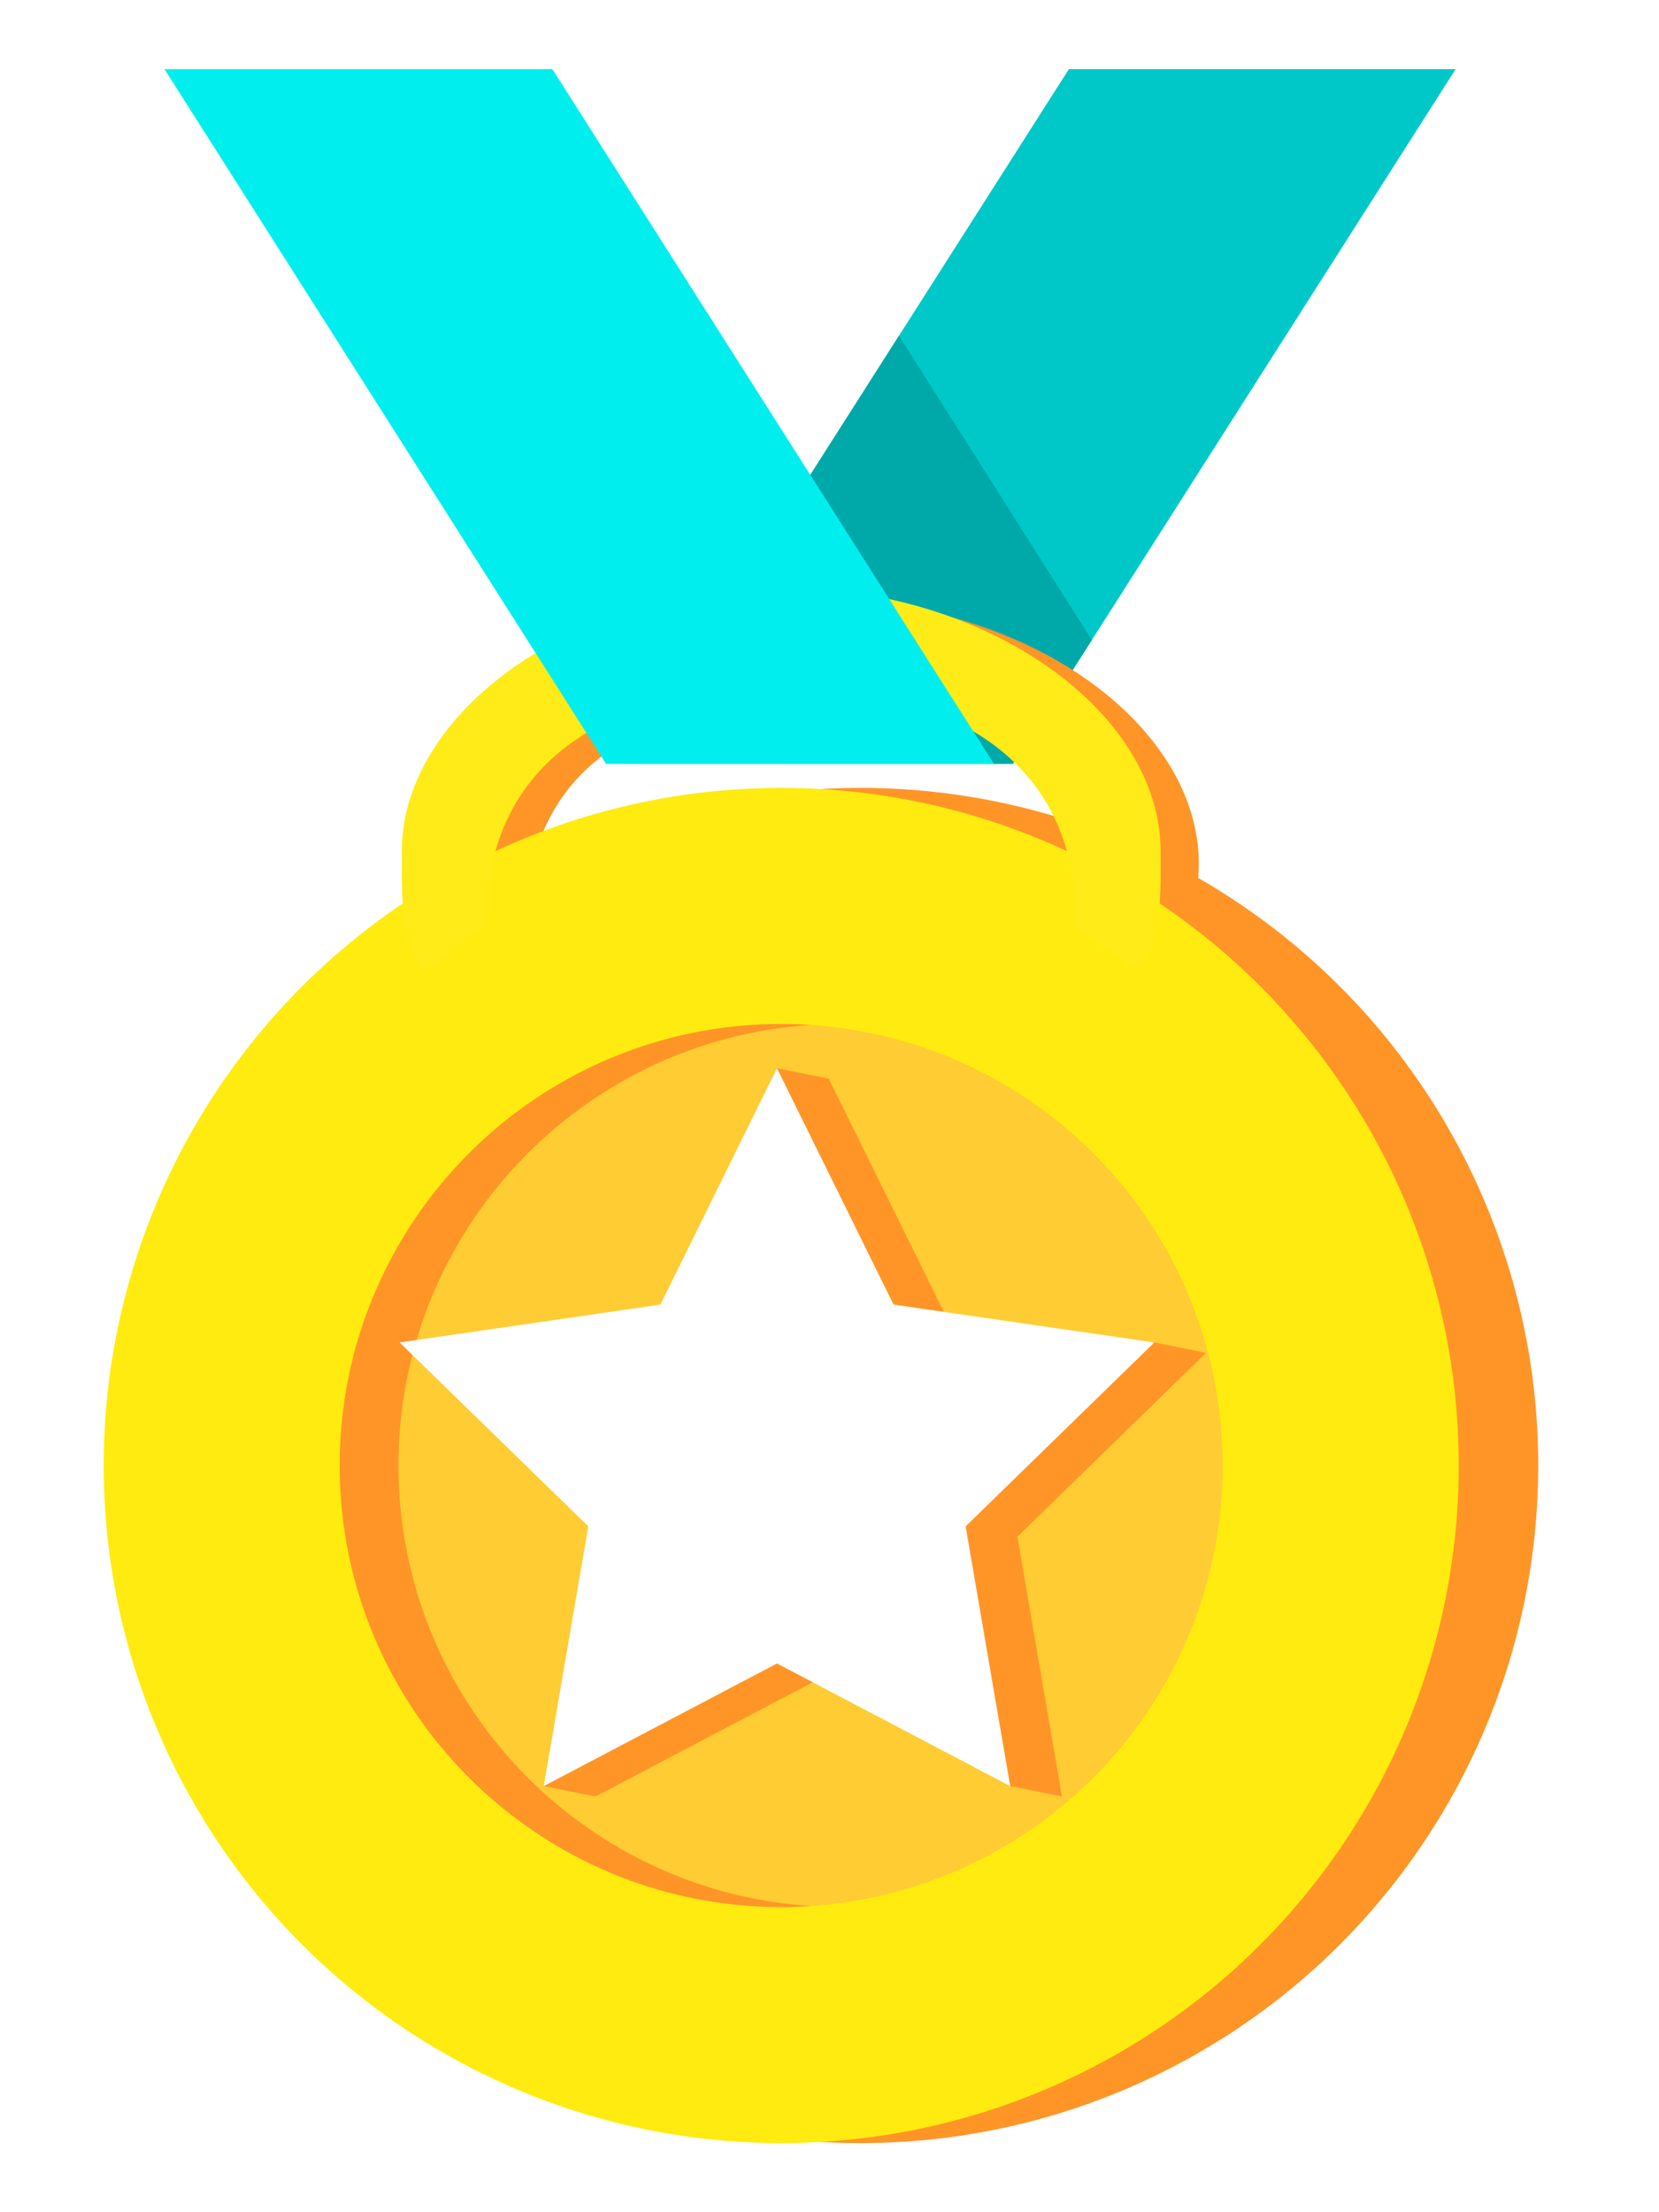 <?xml version="1.0" encoding="UTF-8"?>
<svg width="96px" height="128px" viewBox="0 0 96 128" version="1.1" xmlns="http://www.w3.org/2000/svg" xmlns:xlink="http://www.w3.org/1999/xlink">
    <title>6D1E9356-C48C-450E-880E-01D09BE69F03</title>
    <defs>
        <filter x="-1.0%" y="-4.2%" width="101.1%" height="111.7%" filterUnits="objectBoundingBox" id="filter-1">
            <feOffset dx="0" dy="2" in="SourceAlpha" result="shadowOffsetOuter1"></feOffset>
            <feGaussianBlur stdDeviation="2" in="shadowOffsetOuter1" result="shadowBlurOuter1"></feGaussianBlur>
            <feColorMatrix values="0 0 0 0 0   0 0 0 0 0   0 0 0 0 0  0 0 0 0.5 0" type="matrix" in="shadowBlurOuter1" result="shadowMatrixOuter1"></feColorMatrix>
            <feMerge>
                <feMergeNode in="shadowMatrixOuter1"></feMergeNode>
                <feMergeNode in="SourceGraphic"></feMergeNode>
            </feMerge>
        </filter>
    </defs>
    <g id="Case" stroke="none" stroke-width="1" fill="none" fill-rule="evenodd">
        <g id="Web_Honors" transform="translate(-221, -347)">
            <g id="medal_large" filter="url(#filter-1)" transform="translate(221, 349)">
                <rect id="Rectangle" x="0" y="0" width="96" height="120"></rect>
                <polygon id="Path" fill="#00C8C8" fill-rule="nonzero" points="36.232 40.2 58.613 40.2 84.232 0 61.852 0"></polygon>
                <polygon id="Path" fill="#00A9A9" fill-rule="nonzero" points="52.022 15.424 40.801 33.031 45.345 40.2 58.613 40.2 63.182 33.031"></polygon>
                <g id="Group" transform="translate(6, 30)" fill-rule="nonzero">
                    <path d="M41.415,0.708 C29.29,0.708 19.46,8.008 19.46,15.963 C19.46,20.245 22.309,24.09 26.83,26.728 C24.746,24.808 24.369,22.463 24.369,19.926 C24.369,10.029 31.53,6.481 41.415,6.481 C51.3,6.481 58.462,10.029 58.462,19.926 C58.462,22.462 58.084,24.808 56.001,26.728 C60.521,24.09 63.37,20.245 63.37,15.963 C63.37,8.008 53.541,0.708 41.415,0.708 Z" id="Path" fill="#FF9527"></path>
                    <circle id="Oval" fill="#FF9527" cx="43.805" cy="50.794" r="39.206"></circle>
                    <circle id="Oval" fill="#FFEB0F" cx="39.206" cy="50.794" r="39.206"></circle>
                    <circle id="Oval" fill="#FFCC33" cx="39.205" cy="50.794" r="25.548"></circle>
                    <path d="M17.057,50.794 C17.057,37.256 27.588,26.179 40.905,25.304 C40.343,25.267 39.777,25.247 39.206,25.247 C25.096,25.247 13.657,36.685 13.657,50.794 C13.657,64.904 25.096,76.342 39.206,76.342 C39.777,76.342 40.343,76.322 40.905,76.285 C27.588,75.41 17.057,64.333 17.057,50.794 Z" id="Path" fill="#FF9527"></path>
                    <polygon id="Path" fill="#FF9527" points="41.955 28.411 48.703 42.083 60.796 43.675 63.791 44.276 52.873 54.918 55.45 69.945 52.456 69.344 41.955 62.85 28.46 69.945 25.465 69.344 31.037 54.918 20.119 44.276 35.208 42.083 38.96 27.81"></polygon>
                    <polygon id="Path" fill="#FFFFFF" points="38.96 27.81 45.708 41.483 60.796 43.675 49.878 54.317 52.456 69.344 38.96 62.25 25.465 69.344 28.042 54.317 17.124 43.675 32.213 41.483"></polygon>
                    <path d="M22.158,19.218 C22.158,10.029 29.32,5.772 39.205,5.772 C49.09,5.772 56.252,10.029 56.252,19.218 C56.252,19.938 59.968,22.177 59.968,22.177 C61.278,20.333 61.16,17.425 61.16,15.255 C61.16,7.3 51.331,0 39.205,0 C27.08,0 17.25,7.301 17.25,15.255 C17.25,17.425 17.133,20.333 18.442,22.177 C18.442,22.177 22.158,19.938 22.158,19.218 Z" id="Path" fill="#FFEB17"></path>
                </g>
                <polygon id="Path" fill="#00EEEE" fill-rule="nonzero" points="57.517 40.2 35.071 40.2 9.517 0 31.963 0"></polygon>
            </g>
        </g>
    </g>
</svg>